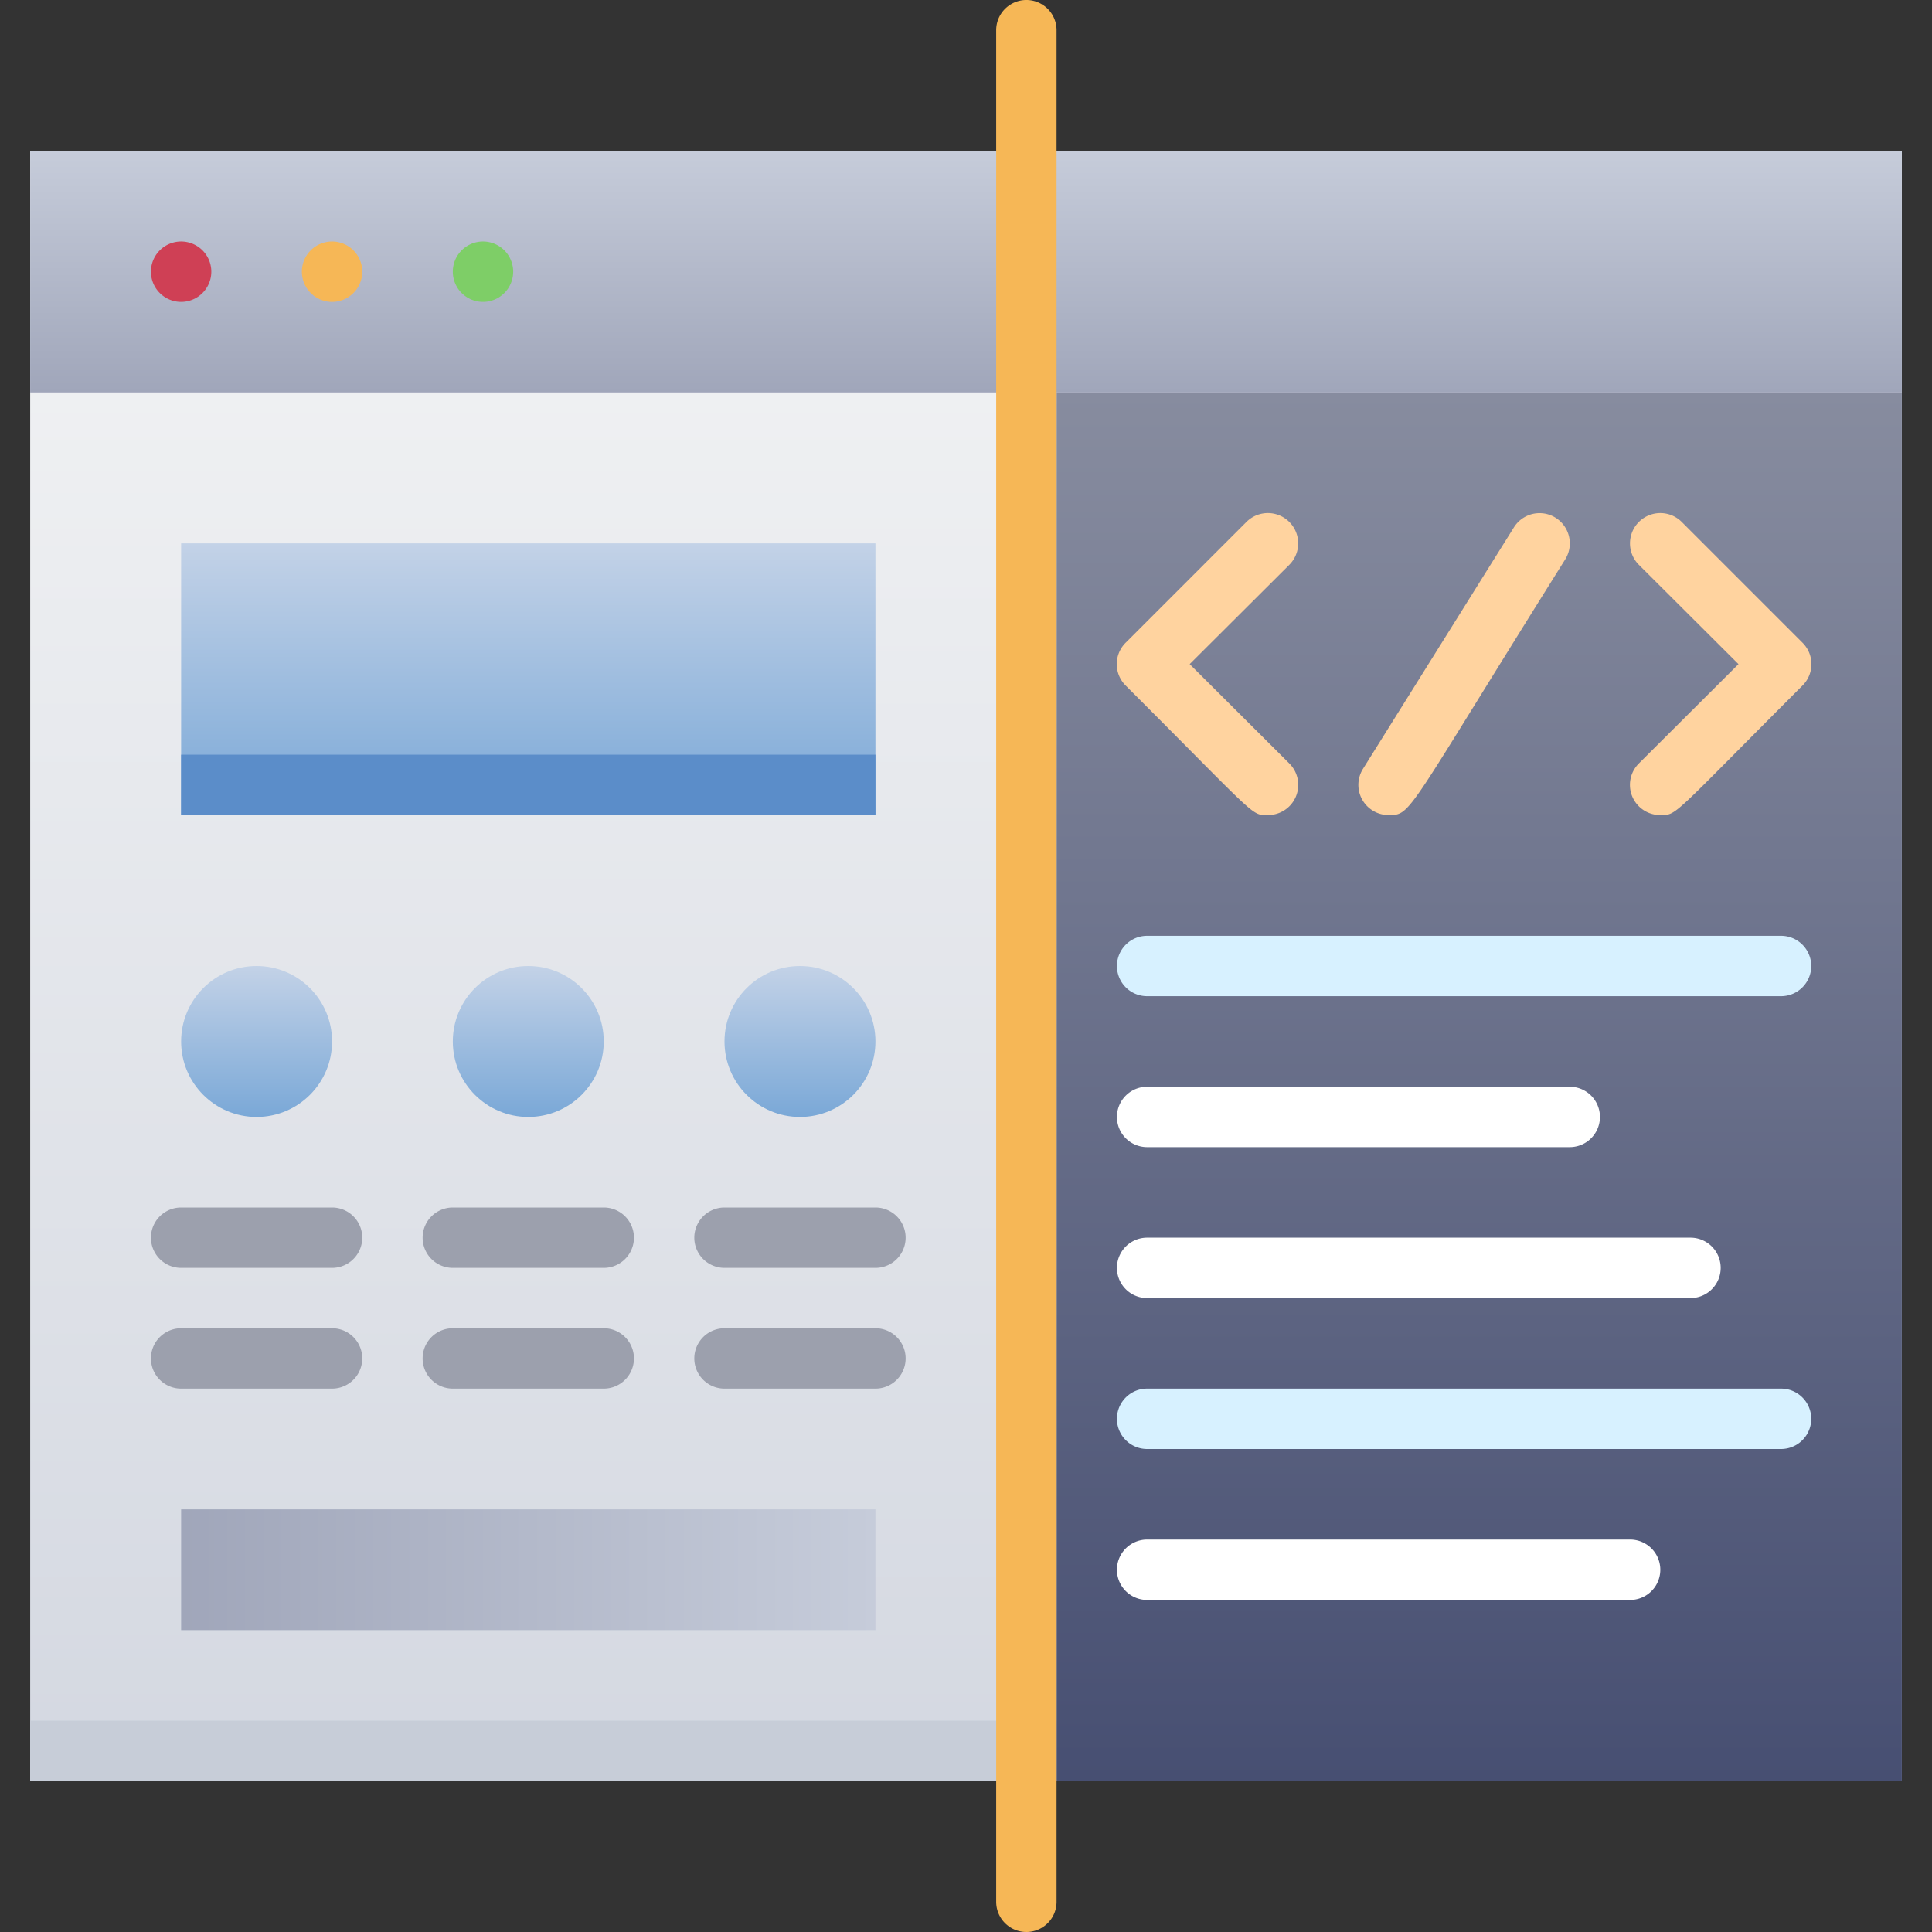 <svg xmlns="http://www.w3.org/2000/svg" xmlns:xlink="http://www.w3.org/1999/xlink" viewBox="0 0 64 64"><rect x="0" y="0" width="64" height="64" fill="#333333" stroke="none"/><defs><style>.cls-1{fill:url(#linear-gradient);}.cls-2{fill:#c7cdd8;}.cls-3{fill:url(#linear-gradient-2);}.cls-4{fill:#cf4055;}.cls-5{fill:#f6b756;}.cls-6{fill:#7ece67;}.cls-7{fill:url(#linear-gradient-3);}.cls-8{fill:url(#linear-gradient-4);}.cls-9{fill:#5b8dc9;}.cls-10{fill:url(#linear-gradient-5);}.cls-11{fill:url(#linear-gradient-6);}.cls-12{fill:url(#linear-gradient-7);}.cls-13{fill:#9ca0ad;}.cls-14{fill:url(#linear-gradient-8);}.cls-15{fill:#ffd39f;}.cls-16{fill:#d7f1ff;}.cls-17{fill:#fff;}</style><linearGradient id="linear-gradient" x1="32" y1="59" x2="32" y2="5" gradientUnits="userSpaceOnUse"><stop offset="0" stop-color="#d4d8e1"/><stop offset="1" stop-color="#f3f4f5"/></linearGradient><linearGradient id="linear-gradient-2" x1="32" y1="13" x2="32" y2="5" gradientUnits="userSpaceOnUse"><stop offset="0" stop-color="#a0a6ba"/><stop offset="1" stop-color="#c6ccda"/></linearGradient><linearGradient id="linear-gradient-3" x1="49" y1="59" x2="49" y2="13" gradientUnits="userSpaceOnUse"><stop offset="0" stop-color="#474f72"/><stop offset="1" stop-color="#878c9f"/></linearGradient><linearGradient id="linear-gradient-4" x1="17.5" y1="27" x2="17.5" y2="18" gradientTransform="translate(35 45) rotate(-180)" gradientUnits="userSpaceOnUse"><stop offset="0" stop-color="#7aa8d7"/><stop offset="1" stop-color="#c3d2e7"/></linearGradient><linearGradient id="linear-gradient-5" x1="26.5" y1="37" x2="26.5" y2="32" gradientTransform="matrix(1, 0, 0, 1, 0, 0)" xlink:href="#linear-gradient-4"/><linearGradient id="linear-gradient-6" x1="17.5" y1="37" x2="17.5" y2="32" gradientTransform="matrix(1, 0, 0, 1, 0, 0)" xlink:href="#linear-gradient-4"/><linearGradient id="linear-gradient-7" x1="8.5" y1="37" x2="8.5" y2="32" gradientTransform="matrix(1, 0, 0, 1, 0, 0)" xlink:href="#linear-gradient-4"/><linearGradient id="linear-gradient-8" x1="6" y1="52" x2="29" y2="52" xlink:href="#linear-gradient-2"/></defs><title>Development</title><g id="Development"><path class="cls-1" d="M63,59V5H1V59Z"/><path class="cls-2" d="M63,59V57H1v2Z"/><rect class="cls-3" x="1" y="5" width="62" height="8"/><path class="cls-4" d="M7,9A1,1,0,0,1,5,9,1,1,0,0,1,7,9Z"/><path class="cls-5" d="M12,9a1,1,0,0,1-2,0A1,1,0,0,1,12,9Z"/><path class="cls-6" d="M17,9a1,1,0,0,1-2,0A1,1,0,0,1,17,9Z"/><rect class="cls-7" x="35" y="13" width="28" height="46"/><path class="cls-5" d="M33,63V1a1,1,0,0,1,2,0V63A1,1,0,0,1,33,63Z"/><rect class="cls-8" x="6" y="18" width="23" height="9" transform="translate(35 45) rotate(180)"/><rect class="cls-9" x="6" y="25" width="23" height="2" transform="translate(35 52) rotate(180)"/><circle class="cls-10" cx="26.5" cy="34.5" r="2.5"/><circle class="cls-11" cx="17.5" cy="34.5" r="2.5"/><circle class="cls-12" cx="8.5" cy="34.5" r="2.5"/><path class="cls-13" d="M29,42H24a1,1,0,0,1,0-2h5A1,1,0,0,1,29,42Z"/><path class="cls-13" d="M29,46H24a1,1,0,0,1,0-2h5A1,1,0,0,1,29,46Z"/><path class="cls-13" d="M20,42H15a1,1,0,0,1,0-2h5A1,1,0,0,1,20,42Z"/><path class="cls-13" d="M20,46H15a1,1,0,0,1,0-2h5A1,1,0,0,1,20,46Z"/><path class="cls-13" d="M11,42H6a1,1,0,0,1,0-2h5A1,1,0,0,1,11,42Z"/><path class="cls-13" d="M11,46H6a1,1,0,0,1,0-2h5A1,1,0,0,1,11,46Z"/><rect class="cls-14" x="6" y="50" width="23" height="4"/><path class="cls-15" d="M42,27c-.56,0-.3.12-4.71-4.29a1,1,0,0,1,0-1.42l4-4a1,1,0,0,1,1.42,1.42L39.41,22l3.3,3.29A1,1,0,0,1,42,27Z"/><path class="cls-15" d="M55,27a1,1,0,0,1-.71-1.71L57.59,22l-3.3-3.29a1,1,0,0,1,1.42-1.42l4,4a1,1,0,0,1,0,1.42C55.34,27.08,55.56,27,55,27Z"/><path class="cls-15" d="M46,27a1,1,0,0,1-.85-1.53l5-8a1,1,0,0,1,1.7,1.06C46.54,27,46.77,27,46,27Z"/><path class="cls-16" d="M59,33H38a1,1,0,0,1,0-2H59A1,1,0,0,1,59,33Z"/><path class="cls-17" d="M52,38H38a1,1,0,0,1,0-2H52A1,1,0,0,1,52,38Z"/><path class="cls-17" d="M56,43H38a1,1,0,0,1,0-2H56A1,1,0,0,1,56,43Z"/><path class="cls-16" d="M59,48H38a1,1,0,0,1,0-2H59A1,1,0,0,1,59,48Z"/><path class="cls-17" d="M54,53H38a1,1,0,0,1,0-2H54A1,1,0,0,1,54,53Z"/></g></svg>
